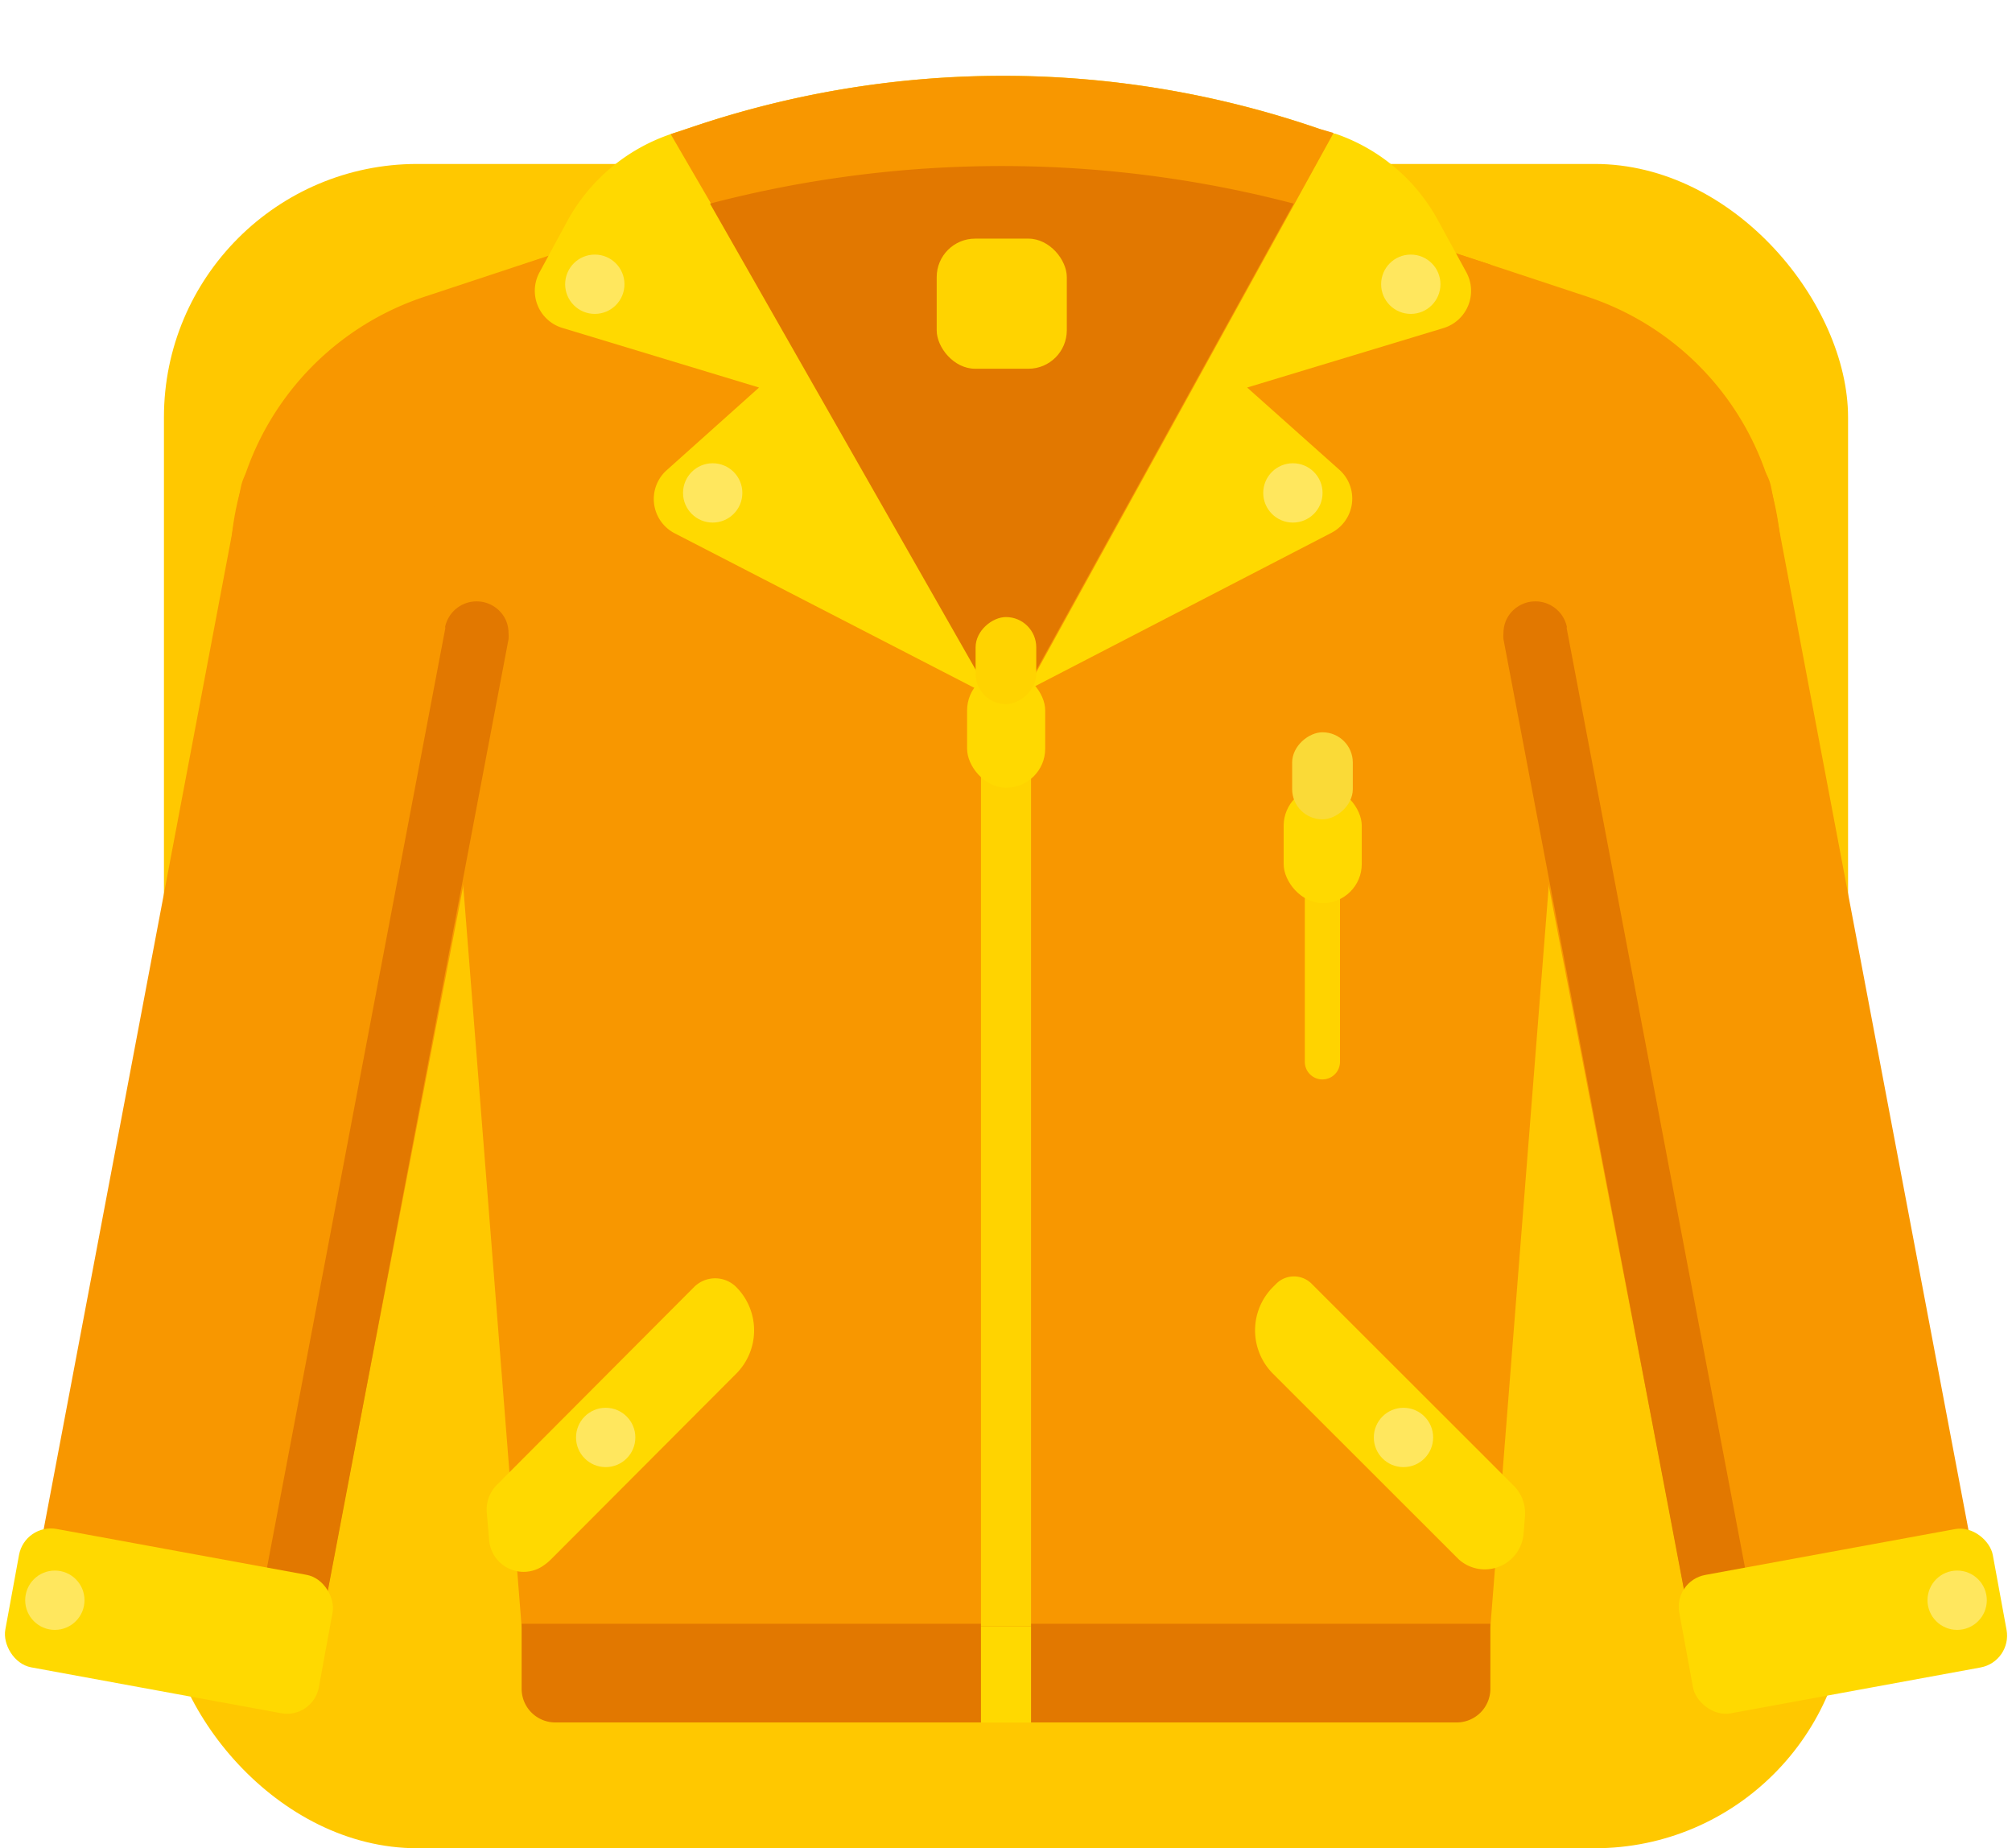 <svg id="Cover" xmlns="http://www.w3.org/2000/svg" viewBox="0 0 135 124"><defs><style>.cls-2{fill:#f89700}.cls-3{fill:#ffd900}.cls-5{fill:#e27800}.cls-6{fill:#ffd300}.cls-8{fill:#ffe75e}</style></defs><rect x="11" y="11" width="113" height="113" rx="17" ry="17" fill="#ffc800"/><path class="cls-2" d="M100 17.75L106 33l-6 76.15H35L29 33l6-15.22 8.11-2.67q2.39-.79 4.8-1.42a77.33 77.33 0 0 1 39.16 0q2.42.63 4.8 1.42z"/><path class="cls-3" d="M102.32 101.75l-.09 1.12a2.61 2.61 0 0 1-4.35 1.75L85.42 92.17a4.12 4.12 0 0 1 0-5.83l.21-.21a1.68 1.68 0 0 1 2.38 0l13.55 13.54a2.61 2.61 0 0 1 .76 2.08zM49.39 92.17L37 104.59a3.79 3.79 0 0 1-.54.45 2.32 2.32 0 0 1-3.64-1.72l-.16-1.86a2.35 2.35 0 0 1 .68-1.84l13.24-13.28a2 2 0 0 1 2.81 0 4.12 4.12 0 0 1 0 5.83z"/><path class="cls-2" d="M119.53 38v6.8l-52-17.21-40.29 13.27-4.95 1.64-6.84 2.26V38a19 19 0 0 1 13.06-18.1l14.6-4.83a77.62 77.62 0 0 1 48.77 0l14.61 4.83A19 19 0 0 1 119.53 38z"/><path fill="#ff7878" d="M67.14 47.23l.16-.08.15.08h-.31z"/><path class="cls-3" d="M83.68 26l6.18 5.51a2.59 2.59 0 0 1-.53 4.24L68.81 46.37l-1.51.78-.7-.37-21.33-11a2.59 2.59 0 0 1-.53-4.24L50.93 26l-13.2-4a2.6 2.6 0 0 1-1.53-3.73l1.87-3.45A12.47 12.47 0 0 1 45 9l1.33-.44a65.07 65.07 0 0 1 42.21.09l.91.31h.12a12.39 12.39 0 0 1 6.93 5.85l1.89 3.46a2.61 2.61 0 0 1-1.5 3.73z"/><path class="cls-2" d="M89.48 8.92L86.9 13.6l-3.07 5.56-15 27.21-1.2 2.19-1-1.78-15.8-27.65-3.16-5.54L45 9l1.33-.44a65.07 65.07 0 0 1 42.21.09zM114.36 30.35a3.26 3.26 0 0 1 4.49 2.39l13.5 71.34a5.72 5.72 0 0 1-4.56 6.69l-7.9 1.51a5.78 5.78 0 0 1-1.43.08 5.72 5.72 0 0 1-5.26-4.65l-1.25-6.64-12.42-64.39z"/><path class="cls-5" d="M35 108.94h65v4.36a2.26 2.26 0 0 1-2.26 2.26H37.25a2.26 2.26 0 0 1-2.25-2.25v-4.36-.01zM105.11 42.09l13.34 70.27a5.72 5.72 0 0 1-5.26-4.65l-12.31-64.82a2.12 2.12 0 0 1 0-.43 2.09 2.09 0 0 1 .37-1.19 2.16 2.16 0 0 1 3.89.82zM86.8 13.66L67.54 48.57l-19.9-34.91a77.33 77.33 0 0 1 39.16 0z"/><rect class="cls-6" x="62.85" y="16.01" width="8.73" height="8.73" rx="2.58" ry="2.58"/><path class="cls-3" d="M65.82 109.12h3.36v6.45h-3.36z"/><path class="cls-6" d="M65.82 45.04h3.36v64.08h-3.36z"/><rect class="cls-3" x="64.89" y="45.04" width="5.24" height="7.81" rx="2.62" ry="2.62"/><rect class="cls-6" x="64.58" y="42.28" width="5.84" height="4.07" rx="2.03" ry="2.03" transform="rotate(-90 67.5 44.32)"/><path class="cls-6" d="M87.55 52.78h2.36v18.46a1.18 1.18 0 0 1-1.18 1.18 1.18 1.18 0 0 1-1.18-1.18V52.78z"/><rect class="cls-3" x="86.13" y="52.78" width="5.24" height="7.81" rx="2.62" ry="2.62"/><rect x="85.82" y="50.02" width="5.84" height="4.07" rx="2.03" ry="2.03" transform="rotate(-90 88.735 52.055)" fill="#fada37"/><circle class="cls-8" cx="94.66" cy="19.07" r="1.99"/><circle class="cls-8" cx="86.75" cy="33.07" r="1.99"/><circle class="cls-8" cx="39.91" cy="19.07" r="1.99"/><circle class="cls-8" cx="47.82" cy="33.07" r="1.99"/><circle class="cls-8" cx="40.64" cy="96.44" r="1.99"/><circle class="cls-8" cx="94.17" cy="96.44" r="1.99"/><rect class="cls-3" x="112.96" y="104.04" width="21.39" height="9.44" rx="2.17" ry="2.17" transform="rotate(169.6 123.654 108.764)"/><circle class="cls-8" cx="131.32" cy="107.36" r="1.99"/><path class="cls-2" d="M20.64 30.35a3.26 3.26 0 0 0-4.49 2.39l-13.5 71.34a5.72 5.72 0 0 0 4.56 6.69l7.9 1.51a5.78 5.78 0 0 0 1.43.08 5.72 5.72 0 0 0 5.26-4.65l1.25-6.64 12.42-64.39z"/><path class="cls-5" d="M29.89 42.09l-13.34 70.27a5.72 5.72 0 0 0 5.26-4.65l12.31-64.82a2.12 2.12 0 0 0 0-.43 2.09 2.09 0 0 0-.37-1.19 2.16 2.16 0 0 0-3.89.82z"/><rect class="cls-3" x=".65" y="104.04" width="21.39" height="9.44" rx="2.17" ry="2.17" transform="rotate(10.4 11.333 108.708)"/><circle class="cls-8" cx="3.68" cy="107.36" r="1.99"/></svg>